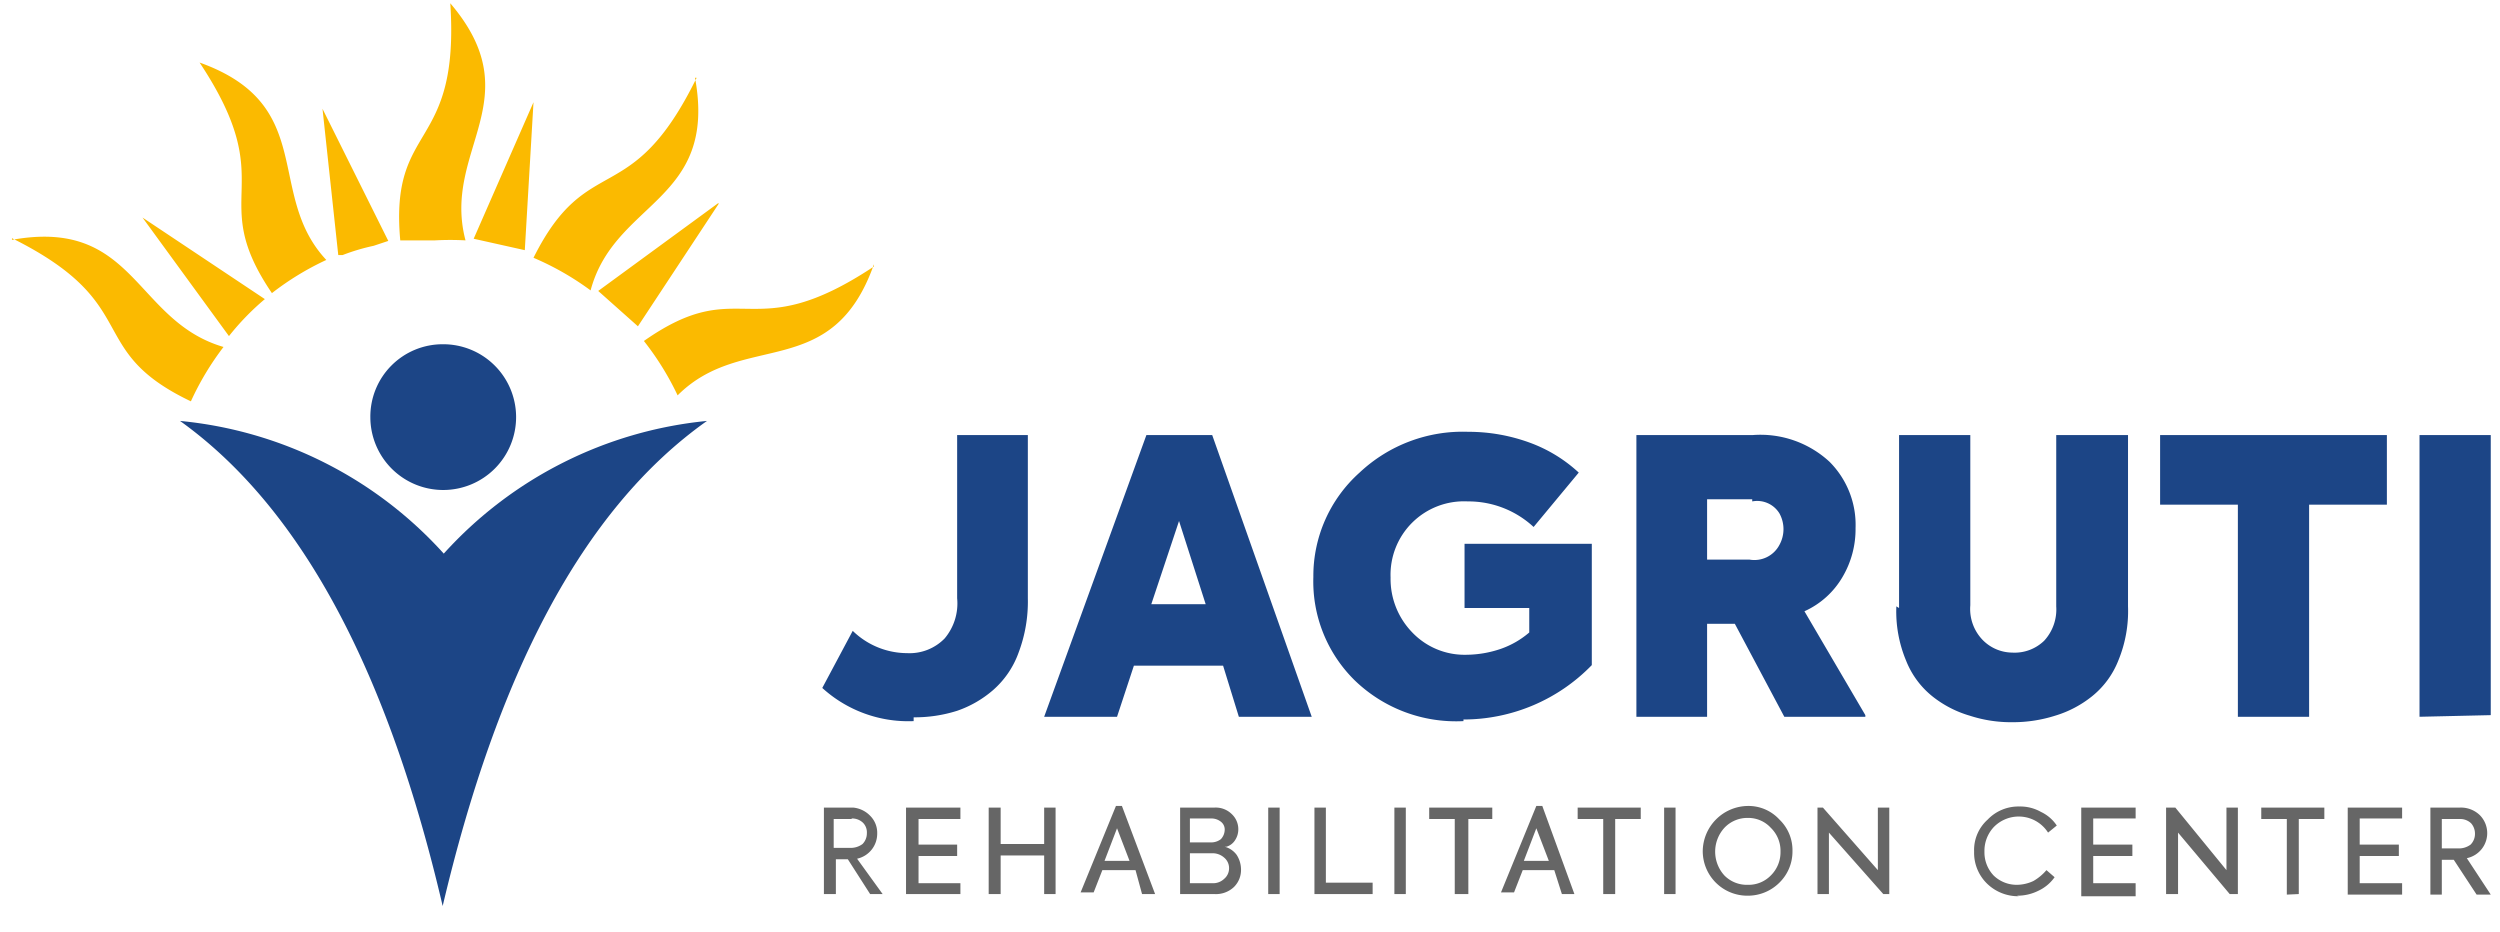 <svg id="Layer_1" data-name="Layer 1" xmlns="http://www.w3.org/2000/svg" viewBox="0 0 45.97 17.14"><defs><style>.cls-1,.cls-3{fill:#1c4586;}.cls-1,.cls-2{fill-rule:evenodd;}.cls-2{fill:#fbba00;}.cls-4{fill:#666;}.cls-5{fill:none;}</style></defs><g id="Layer_1-2" data-name="Layer_1"><g id="_2694148816560" data-name=" 2694148816560"><path class="cls-1" d="M13,7.74a7.51,7.51,0,0,0-4.84,2.44A7.49,7.49,0,0,0,3.31,7.74c2.29,1.64,3.85,4.72,4.83,8.92C9.13,12.46,10.68,9.38,13,7.74Z"/><path class="cls-1" d="M8.14,6.33A1.34,1.34,0,1,1,6.81,7.67,1.33,1.33,0,0,1,8.14,6.33Z"/><path class="cls-2" d="M16.07,4.9c-2.29,1.52-2.42.1-4.23,1.37a5.2,5.2,0,0,1,.62,1c1.2-1.2,2.84-.23,3.61-2.41ZM2.62,4l2.25,1.5a4.72,4.72,0,0,0-.66.68Zm-2.4.38c2.45,1.22,1.3,2.05,3.29,3a5.19,5.19,0,0,1,.6-1C2.47,5.9,2.49,4,.22,4.41ZM3.67,1.15C5.19,3.44,3.77,3.58,5,5.39a5.16,5.16,0,0,1,1-.61C4.87,3.57,5.85,1.93,3.67,1.15ZM5.93,2,7.14,4.43l-.27.09a3.74,3.74,0,0,0-.57.17l-.08,0L5.93,2ZM8.28.06c.18,2.75-1.12,2.16-.92,4.36.21,0,.42,0,.64,0a5.12,5.12,0,0,1,.56,0C8.12,2.76,9.78,1.82,8.28.06ZM9.81,1.88,9.65,4.6l-.94-.21,1.1-2.51Zm3-.45c-1.21,2.47-2,1.31-3,3.31a5.19,5.19,0,0,1,1.05.6c.44-1.65,2.34-1.63,1.92-3.91Zm.41,2.31L11.73,6,11,5.35l2.2-1.61Z"/><path class="cls-3" d="M16.8,13.26a2.35,2.35,0,0,1-1.68-.61l.56-1.05a1.44,1.44,0,0,0,1,.41.9.9,0,0,0,.69-.27A1,1,0,0,0,17.6,11V8h1.3v3a2.66,2.66,0,0,1-.17,1,1.66,1.66,0,0,1-.47.69,2,2,0,0,1-.66.38,2.58,2.58,0,0,1-.8.12Zm7.32-.08H22.78l-.29-.94H20.85l-.31.94H19.2L21.08,8h1.21Zm-2.95-2.07h1l-.49-1.53Zm5.74,2.15a2.68,2.68,0,0,1-2-.75,2.55,2.55,0,0,1-.76-1.9A2.55,2.55,0,0,1,25,8.69a2.77,2.77,0,0,1,2-.75,3.28,3.28,0,0,1,1.13.2,2.68,2.68,0,0,1,.9.55l-.83,1a1.76,1.76,0,0,0-1.21-.47,1.35,1.35,0,0,0-1.42,1.4,1.41,1.41,0,0,0,.39,1,1.33,1.33,0,0,0,1,.42,2,2,0,0,0,.64-.11,1.62,1.62,0,0,0,.52-.3v-.45H26.93V10h2.34v2.23a3.29,3.29,0,0,1-2.36,1Zm7.39-.08H32.81l-.91-1.71h-.51v1.71h-1.3V8h2.14a1.87,1.87,0,0,1,1.41.49,1.64,1.64,0,0,1,.48,1.22,1.73,1.73,0,0,1-.24.9,1.54,1.54,0,0,1-.7.63l1.12,1.91Zm-2.08-4h-.83v1.11h.78a.52.52,0,0,0,.55-.27.6.6,0,0,0,0-.58A.48.48,0,0,0,32.22,9.22Zm2.7,2V8h1.31v3.13a.82.82,0,0,0,.22.63A.77.77,0,0,0,37,12a.78.78,0,0,0,.59-.22.85.85,0,0,0,.22-.63V8h1.32v3.15a2.38,2.38,0,0,1-.18,1,1.59,1.59,0,0,1-.49.66,2,2,0,0,1-.67.35,2.56,2.56,0,0,1-.79.12,2.45,2.45,0,0,1-.78-.12,2,2,0,0,1-.68-.35,1.59,1.59,0,0,1-.49-.66,2.35,2.35,0,0,1-.18-1Zm6.23,2V9.28H39.72V8h4.17V9.28H42.46v3.9Zm3.34,0V8H45.8v5.15Z"/><path class="cls-4" d="M16.23,16.44H16l-.41-.64h-.22v.64h-.22V14.85h.54A.5.5,0,0,1,16,15a.44.44,0,0,1,.13.33.47.47,0,0,1-.37.46Zm-.57-1.38h-.33v.53h.29a.36.36,0,0,0,.24-.07.28.28,0,0,0,.08-.2.25.25,0,0,0-.07-.19.29.29,0,0,0-.21-.08Zm2,1.38h-1V14.85h1v.21h-.77v.47h.71v.21h-.71v.5h.77v.21Zm.74,0h-.22V14.85h.22v.67h.8v-.67h.21v1.59h-.21v-.71h-.8Zm2.84,0H21L20.88,16h-.61l-.16.41h-.24l.65-1.59h.11Zm-.47-.61-.23-.6-.23.6Zm1.75-.26a.4.4,0,0,1,.22.15.5.5,0,0,1,.08.27.44.44,0,0,1-.13.32.48.48,0,0,1-.36.13H21.7V14.85h.63a.42.42,0,0,1,.32.12.38.38,0,0,1,.12.28.36.36,0,0,1-.06.2A.28.28,0,0,1,22.55,15.57Zm-.25-.52h-.39v.44h.38a.29.29,0,0,0,.19-.06.26.26,0,0,0,.07-.17.18.18,0,0,0-.07-.15.28.28,0,0,0-.18-.06Zm-.39,1.19h.41a.29.29,0,0,0,.22-.08.25.25,0,0,0,.09-.19.25.25,0,0,0-.09-.2.32.32,0,0,0-.23-.08h-.4v.55Zm1.44.2V14.85h.21v1.59Zm1.89,0H24.17V14.85h.21v1.38h.86v.21Zm.43,0V14.85h.21v1.59Zm1.11,0V15.06h-.47v-.21h1.16v.21H27v1.38Zm2.2,0h-.23L28.58,16H28l-.16.41h-.24l.65-1.59h.11Zm-.47-.61-.23-.6-.23.6Zm1,.61V15.06h-.47v-.21h1.16v.21h-.47v1.38Zm1.12,0V14.85h.21v1.59Zm.71-.78a.84.84,0,0,1,.83-.84.77.77,0,0,1,.58.25.78.78,0,0,1,.24.58.8.8,0,0,1-.24.58.82.82,0,0,1-.59.24.82.82,0,0,1-.82-.81Zm1.43,0a.59.59,0,0,0-.18-.44.56.56,0,0,0-.42-.18.58.58,0,0,0-.43.18.65.65,0,0,0,0,.88.58.58,0,0,0,.43.17.57.57,0,0,0,.42-.17.6.6,0,0,0,.18-.44Zm1.79.34V14.85h.21v1.59h-.11l-1-1.13v1.13h-.21V14.85h.1Zm2.59.48a.82.82,0,0,1-.58-.23.79.79,0,0,1-.24-.59.75.75,0,0,1,.25-.59.78.78,0,0,1,.58-.24.77.77,0,0,1,.4.1.71.71,0,0,1,.29.25l-.16.13a.64.64,0,0,0-1-.1.64.64,0,0,0-.17.45.62.62,0,0,0,.17.44.61.61,0,0,0,.43.17.73.73,0,0,0,.3-.07.91.91,0,0,0,.24-.2l.15.13a.75.75,0,0,1-.3.25.86.86,0,0,1-.39.09Zm2.15,0h-1V14.85h1v.2h-.78v.48h.72v.21h-.72v.5h.78v.2ZM40.94,16V14.85h.21v1.59H41l-.95-1.13v1.13h-.22V14.85H40Zm1.11.45V15.06h-.47v-.21h1.16v.21h-.47v1.38Zm2.12,0h-1V14.85h1v.2h-.78v.48h.72v.21h-.72v.5h.78v.2Zm1.63,0h-.26l-.42-.64H44.9v.64h-.21V14.85h.54a.5.5,0,0,1,.37.14.47.47,0,0,1-.24.79Zm-.57-1.39H44.9v.54h.29a.36.36,0,0,0,.24-.07.28.28,0,0,0,.08-.2.29.29,0,0,0-.07-.19.29.29,0,0,0-.21-.08Z"/></g><rect class="cls-5" x="-0.62" y="-3.39" width="47.25" height="23.51"/></g></svg>